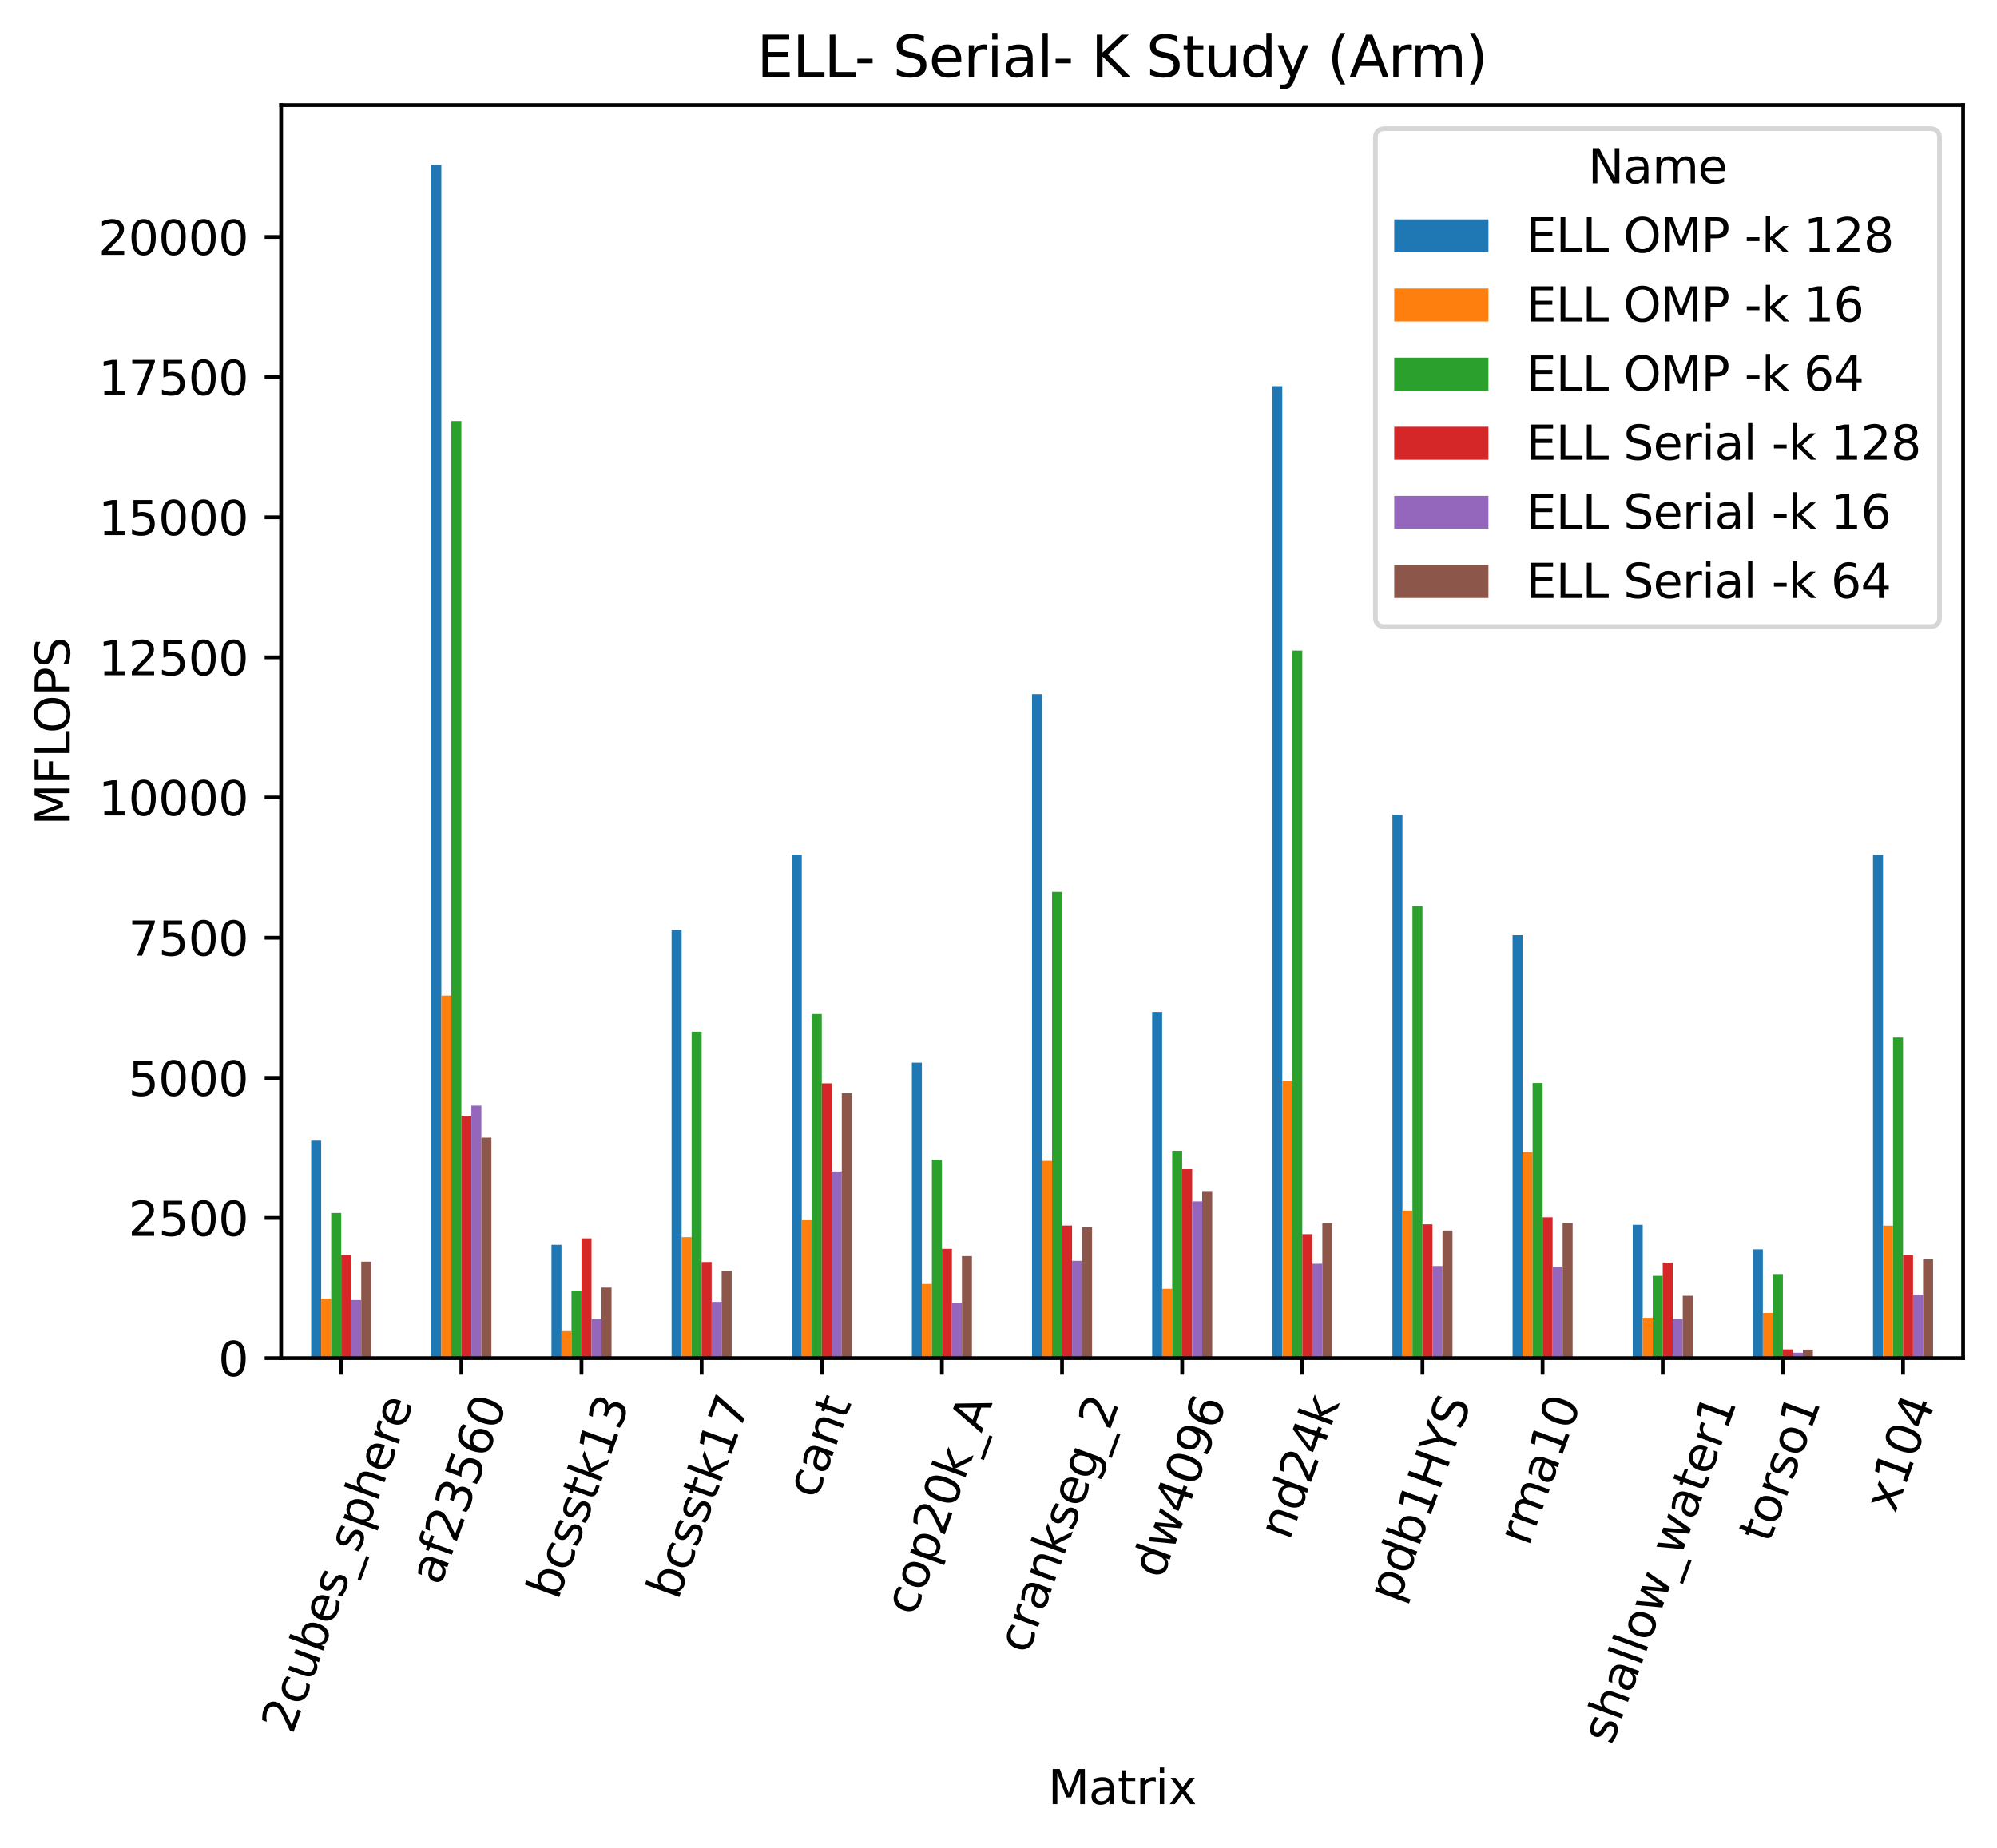 <?xml version="1.0" encoding="utf-8" standalone="no"?>
<!DOCTYPE svg PUBLIC "-//W3C//DTD SVG 1.1//EN"
  "http://www.w3.org/Graphics/SVG/1.1/DTD/svg11.dtd">
<svg xmlns:xlink="http://www.w3.org/1999/xlink" width="424.011pt" height="392.428pt" viewBox="0 0 424.011 392.428" xmlns="http://www.w3.org/2000/svg" version="1.1">
 <defs>
  <style type="text/css">*{stroke-linejoin: round; stroke-linecap: butt}</style>
 </defs>
 <g id="figure_1">
  <g id="patch_1">
   <path d="M 0 392.428 
L 424.011 392.428 
L 424.011 0 
L 0 0 
z
" style="fill: #ffffff"/>
  </g>
  <g id="axes_1">
   <g id="patch_2">
    <path d="M 59.691 288.43 
L 416.811 288.43 
L 416.811 22.318 
L 59.691 22.318 
z
" style="fill: #ffffff"/>
   </g>
   <g id="patch_3">
    <path d="M 66.068 288.43 
L 68.193 288.43 
L 68.193 242.244 
L 66.068 242.244 
z
" clip-path="url(#p703a883281)" style="fill: #1f77b4"/>
   </g>
   <g id="patch_4">
    <path d="M 91.576 288.43 
L 93.702 288.43 
L 93.702 34.99 
L 91.576 34.99 
z
" clip-path="url(#p703a883281)" style="fill: #1f77b4"/>
   </g>
   <g id="patch_5">
    <path d="M 117.085 288.43 
L 119.211 288.43 
L 119.211 264.366 
L 117.085 264.366 
z
" clip-path="url(#p703a883281)" style="fill: #1f77b4"/>
   </g>
   <g id="patch_6">
    <path d="M 142.593 288.43 
L 144.719 288.43 
L 144.719 197.502 
L 142.593 197.502 
z
" clip-path="url(#p703a883281)" style="fill: #1f77b4"/>
   </g>
   <g id="patch_7">
    <path d="M 168.102 288.43 
L 170.228 288.43 
L 170.228 181.502 
L 168.102 181.502 
z
" clip-path="url(#p703a883281)" style="fill: #1f77b4"/>
   </g>
   <g id="patch_8">
    <path d="M 193.611 288.43 
L 195.736 288.43 
L 195.736 225.673 
L 193.611 225.673 
z
" clip-path="url(#p703a883281)" style="fill: #1f77b4"/>
   </g>
   <g id="patch_9">
    <path d="M 219.119 288.43 
L 221.245 288.43 
L 221.245 147.418 
L 219.119 147.418 
z
" clip-path="url(#p703a883281)" style="fill: #1f77b4"/>
   </g>
   <g id="patch_10">
    <path d="M 244.628 288.43 
L 246.753 288.43 
L 246.753 214.915 
L 244.628 214.915 
z
" clip-path="url(#p703a883281)" style="fill: #1f77b4"/>
   </g>
   <g id="patch_11">
    <path d="M 270.136 288.43 
L 272.262 288.43 
L 272.262 82.008 
L 270.136 82.008 
z
" clip-path="url(#p703a883281)" style="fill: #1f77b4"/>
   </g>
   <g id="patch_12">
    <path d="M 295.645 288.43 
L 297.771 288.43 
L 297.771 173.027 
L 295.645 173.027 
z
" clip-path="url(#p703a883281)" style="fill: #1f77b4"/>
   </g>
   <g id="patch_13">
    <path d="M 321.153 288.43 
L 323.279 288.43 
L 323.279 198.612 
L 321.153 198.612 
z
" clip-path="url(#p703a883281)" style="fill: #1f77b4"/>
   </g>
   <g id="patch_14">
    <path d="M 346.662 288.43 
L 348.788 288.43 
L 348.788 260.126 
L 346.662 260.126 
z
" clip-path="url(#p703a883281)" style="fill: #1f77b4"/>
   </g>
   <g id="patch_15">
    <path d="M 372.171 288.43 
L 374.296 288.43 
L 374.296 265.328 
L 372.171 265.328 
z
" clip-path="url(#p703a883281)" style="fill: #1f77b4"/>
   </g>
   <g id="patch_16">
    <path d="M 397.679 288.43 
L 399.805 288.43 
L 399.805 181.54 
L 397.679 181.54 
z
" clip-path="url(#p703a883281)" style="fill: #1f77b4"/>
   </g>
   <g id="patch_17">
    <path d="M 68.193 288.43 
L 70.319 288.43 
L 70.319 275.792 
L 68.193 275.792 
z
" clip-path="url(#p703a883281)" style="fill: #ff7f0e"/>
   </g>
   <g id="patch_18">
    <path d="M 93.702 288.43 
L 95.828 288.43 
L 95.828 211.44 
L 93.702 211.44 
z
" clip-path="url(#p703a883281)" style="fill: #ff7f0e"/>
   </g>
   <g id="patch_19">
    <path d="M 119.211 288.43 
L 121.336 288.43 
L 121.336 282.699 
L 119.211 282.699 
z
" clip-path="url(#p703a883281)" style="fill: #ff7f0e"/>
   </g>
   <g id="patch_20">
    <path d="M 144.719 288.43 
L 146.845 288.43 
L 146.845 262.743 
L 144.719 262.743 
z
" clip-path="url(#p703a883281)" style="fill: #ff7f0e"/>
   </g>
   <g id="patch_21">
    <path d="M 170.228 288.43 
L 172.353 288.43 
L 172.353 259.139 
L 170.228 259.139 
z
" clip-path="url(#p703a883281)" style="fill: #ff7f0e"/>
   </g>
   <g id="patch_22">
    <path d="M 195.736 288.43 
L 197.862 288.43 
L 197.862 272.68 
L 195.736 272.68 
z
" clip-path="url(#p703a883281)" style="fill: #ff7f0e"/>
   </g>
   <g id="patch_23">
    <path d="M 221.245 288.43 
L 223.371 288.43 
L 223.371 246.542 
L 221.245 246.542 
z
" clip-path="url(#p703a883281)" style="fill: #ff7f0e"/>
   </g>
   <g id="patch_24">
    <path d="M 246.753 288.43 
L 248.879 288.43 
L 248.879 273.702 
L 246.753 273.702 
z
" clip-path="url(#p703a883281)" style="fill: #ff7f0e"/>
   </g>
   <g id="patch_25">
    <path d="M 272.262 288.43 
L 274.388 288.43 
L 274.388 229.478 
L 272.262 229.478 
z
" clip-path="url(#p703a883281)" style="fill: #ff7f0e"/>
   </g>
   <g id="patch_26">
    <path d="M 297.771 288.43 
L 299.896 288.43 
L 299.896 257.099 
L 297.771 257.099 
z
" clip-path="url(#p703a883281)" style="fill: #ff7f0e"/>
   </g>
   <g id="patch_27">
    <path d="M 323.279 288.43 
L 325.405 288.43 
L 325.405 244.676 
L 323.279 244.676 
z
" clip-path="url(#p703a883281)" style="fill: #ff7f0e"/>
   </g>
   <g id="patch_28">
    <path d="M 348.788 288.43 
L 350.913 288.43 
L 350.913 279.858 
L 348.788 279.858 
z
" clip-path="url(#p703a883281)" style="fill: #ff7f0e"/>
   </g>
   <g id="patch_29">
    <path d="M 374.296 288.43 
L 376.422 288.43 
L 376.422 278.832 
L 374.296 278.832 
z
" clip-path="url(#p703a883281)" style="fill: #ff7f0e"/>
   </g>
   <g id="patch_30">
    <path d="M 399.805 288.43 
L 401.931 288.43 
L 401.931 260.307 
L 399.805 260.307 
z
" clip-path="url(#p703a883281)" style="fill: #ff7f0e"/>
   </g>
   <g id="patch_31">
    <path d="M 70.319 288.43 
L 72.445 288.43 
L 72.445 257.608 
L 70.319 257.608 
z
" clip-path="url(#p703a883281)" style="fill: #2ca02c"/>
   </g>
   <g id="patch_32">
    <path d="M 95.828 288.43 
L 97.953 288.43 
L 97.953 89.412 
L 95.828 89.412 
z
" clip-path="url(#p703a883281)" style="fill: #2ca02c"/>
   </g>
   <g id="patch_33">
    <path d="M 121.336 288.43 
L 123.462 288.43 
L 123.462 274.091 
L 121.336 274.091 
z
" clip-path="url(#p703a883281)" style="fill: #2ca02c"/>
   </g>
   <g id="patch_34">
    <path d="M 146.845 288.43 
L 148.971 288.43 
L 148.971 219.105 
L 146.845 219.105 
z
" clip-path="url(#p703a883281)" style="fill: #2ca02c"/>
   </g>
   <g id="patch_35">
    <path d="M 172.353 288.43 
L 174.479 288.43 
L 174.479 215.362 
L 172.353 215.362 
z
" clip-path="url(#p703a883281)" style="fill: #2ca02c"/>
   </g>
   <g id="patch_36">
    <path d="M 197.862 288.43 
L 199.988 288.43 
L 199.988 246.295 
L 197.862 246.295 
z
" clip-path="url(#p703a883281)" style="fill: #2ca02c"/>
   </g>
   <g id="patch_37">
    <path d="M 223.371 288.43 
L 225.496 288.43 
L 225.496 189.401 
L 223.371 189.401 
z
" clip-path="url(#p703a883281)" style="fill: #2ca02c"/>
   </g>
   <g id="patch_38">
    <path d="M 248.879 288.43 
L 251.005 288.43 
L 251.005 244.405 
L 248.879 244.405 
z
" clip-path="url(#p703a883281)" style="fill: #2ca02c"/>
   </g>
   <g id="patch_39">
    <path d="M 274.388 288.43 
L 276.513 288.43 
L 276.513 138.171 
L 274.388 138.171 
z
" clip-path="url(#p703a883281)" style="fill: #2ca02c"/>
   </g>
   <g id="patch_40">
    <path d="M 299.896 288.43 
L 302.022 288.43 
L 302.022 192.457 
L 299.896 192.457 
z
" clip-path="url(#p703a883281)" style="fill: #2ca02c"/>
   </g>
   <g id="patch_41">
    <path d="M 325.405 288.43 
L 327.531 288.43 
L 327.531 229.998 
L 325.405 229.998 
z
" clip-path="url(#p703a883281)" style="fill: #2ca02c"/>
   </g>
   <g id="patch_42">
    <path d="M 350.913 288.43 
L 353.039 288.43 
L 353.039 270.957 
L 350.913 270.957 
z
" clip-path="url(#p703a883281)" style="fill: #2ca02c"/>
   </g>
   <g id="patch_43">
    <path d="M 376.422 288.43 
L 378.548 288.43 
L 378.548 270.58 
L 376.422 270.58 
z
" clip-path="url(#p703a883281)" style="fill: #2ca02c"/>
   </g>
   <g id="patch_44">
    <path d="M 401.931 288.43 
L 404.056 288.43 
L 404.056 220.347 
L 401.931 220.347 
z
" clip-path="url(#p703a883281)" style="fill: #2ca02c"/>
   </g>
   <g id="patch_45">
    <path d="M 72.445 288.43 
L 74.571 288.43 
L 74.571 266.524 
L 72.445 266.524 
z
" clip-path="url(#p703a883281)" style="fill: #d62728"/>
   </g>
   <g id="patch_46">
    <path d="M 97.953 288.43 
L 100.079 288.43 
L 100.079 236.958 
L 97.953 236.958 
z
" clip-path="url(#p703a883281)" style="fill: #d62728"/>
   </g>
   <g id="patch_47">
    <path d="M 123.462 288.43 
L 125.588 288.43 
L 125.588 263.002 
L 123.462 263.002 
z
" clip-path="url(#p703a883281)" style="fill: #d62728"/>
   </g>
   <g id="patch_48">
    <path d="M 148.971 288.43 
L 151.096 288.43 
L 151.096 268.019 
L 148.971 268.019 
z
" clip-path="url(#p703a883281)" style="fill: #d62728"/>
   </g>
   <g id="patch_49">
    <path d="M 174.479 288.43 
L 176.605 288.43 
L 176.605 230.058 
L 174.479 230.058 
z
" clip-path="url(#p703a883281)" style="fill: #d62728"/>
   </g>
   <g id="patch_50">
    <path d="M 199.988 288.43 
L 202.113 288.43 
L 202.113 265.232 
L 199.988 265.232 
z
" clip-path="url(#p703a883281)" style="fill: #d62728"/>
   </g>
   <g id="patch_51">
    <path d="M 225.496 288.43 
L 227.622 288.43 
L 227.622 260.286 
L 225.496 260.286 
z
" clip-path="url(#p703a883281)" style="fill: #d62728"/>
   </g>
   <g id="patch_52">
    <path d="M 251.005 288.43 
L 253.131 288.43 
L 253.131 248.306 
L 251.005 248.306 
z
" clip-path="url(#p703a883281)" style="fill: #d62728"/>
   </g>
   <g id="patch_53">
    <path d="M 276.513 288.43 
L 278.639 288.43 
L 278.639 262.109 
L 276.513 262.109 
z
" clip-path="url(#p703a883281)" style="fill: #d62728"/>
   </g>
   <g id="patch_54">
    <path d="M 302.022 288.43 
L 304.148 288.43 
L 304.148 260.027 
L 302.022 260.027 
z
" clip-path="url(#p703a883281)" style="fill: #d62728"/>
   </g>
   <g id="patch_55">
    <path d="M 327.531 288.43 
L 329.656 288.43 
L 329.656 258.531 
L 327.531 258.531 
z
" clip-path="url(#p703a883281)" style="fill: #d62728"/>
   </g>
   <g id="patch_56">
    <path d="M 353.039 288.43 
L 355.165 288.43 
L 355.165 268.136 
L 353.039 268.136 
z
" clip-path="url(#p703a883281)" style="fill: #d62728"/>
   </g>
   <g id="patch_57">
    <path d="M 378.548 288.43 
L 380.673 288.43 
L 380.673 286.57 
L 378.548 286.57 
z
" clip-path="url(#p703a883281)" style="fill: #d62728"/>
   </g>
   <g id="patch_58">
    <path d="M 404.056 288.43 
L 406.182 288.43 
L 406.182 266.552 
L 404.056 266.552 
z
" clip-path="url(#p703a883281)" style="fill: #d62728"/>
   </g>
   <g id="patch_59">
    <path d="M 74.571 288.43 
L 76.696 288.43 
L 76.696 276.099 
L 74.571 276.099 
z
" clip-path="url(#p703a883281)" style="fill: #9467bd"/>
   </g>
   <g id="patch_60">
    <path d="M 100.079 288.43 
L 102.205 288.43 
L 102.205 234.8 
L 100.079 234.8 
z
" clip-path="url(#p703a883281)" style="fill: #9467bd"/>
   </g>
   <g id="patch_61">
    <path d="M 125.588 288.43 
L 127.713 288.43 
L 127.713 280.172 
L 125.588 280.172 
z
" clip-path="url(#p703a883281)" style="fill: #9467bd"/>
   </g>
   <g id="patch_62">
    <path d="M 151.096 288.43 
L 153.222 288.43 
L 153.222 276.482 
L 151.096 276.482 
z
" clip-path="url(#p703a883281)" style="fill: #9467bd"/>
   </g>
   <g id="patch_63">
    <path d="M 176.605 288.43 
L 178.731 288.43 
L 178.731 248.782 
L 176.605 248.782 
z
" clip-path="url(#p703a883281)" style="fill: #9467bd"/>
   </g>
   <g id="patch_64">
    <path d="M 202.113 288.43 
L 204.239 288.43 
L 204.239 276.703 
L 202.113 276.703 
z
" clip-path="url(#p703a883281)" style="fill: #9467bd"/>
   </g>
   <g id="patch_65">
    <path d="M 227.622 288.43 
L 229.748 288.43 
L 229.748 267.768 
L 227.622 267.768 
z
" clip-path="url(#p703a883281)" style="fill: #9467bd"/>
   </g>
   <g id="patch_66">
    <path d="M 253.131 288.43 
L 255.256 288.43 
L 255.256 255.158 
L 253.131 255.158 
z
" clip-path="url(#p703a883281)" style="fill: #9467bd"/>
   </g>
   <g id="patch_67">
    <path d="M 278.639 288.43 
L 280.765 288.43 
L 280.765 268.389 
L 278.639 268.389 
z
" clip-path="url(#p703a883281)" style="fill: #9467bd"/>
   </g>
   <g id="patch_68">
    <path d="M 304.148 288.43 
L 306.273 288.43 
L 306.273 268.863 
L 304.148 268.863 
z
" clip-path="url(#p703a883281)" style="fill: #9467bd"/>
   </g>
   <g id="patch_69">
    <path d="M 329.656 288.43 
L 331.782 288.43 
L 331.782 269.026 
L 329.656 269.026 
z
" clip-path="url(#p703a883281)" style="fill: #9467bd"/>
   </g>
   <g id="patch_70">
    <path d="M 355.165 288.43 
L 357.291 288.43 
L 357.291 280.115 
L 355.165 280.115 
z
" clip-path="url(#p703a883281)" style="fill: #9467bd"/>
   </g>
   <g id="patch_71">
    <path d="M 380.673 288.43 
L 382.799 288.43 
L 382.799 287.277 
L 380.673 287.277 
z
" clip-path="url(#p703a883281)" style="fill: #9467bd"/>
   </g>
   <g id="patch_72">
    <path d="M 406.182 288.43 
L 408.308 288.43 
L 408.308 274.969 
L 406.182 274.969 
z
" clip-path="url(#p703a883281)" style="fill: #9467bd"/>
   </g>
   <g id="patch_73">
    <path d="M 76.696 288.43 
L 78.822 288.43 
L 78.822 267.936 
L 76.696 267.936 
z
" clip-path="url(#p703a883281)" style="fill: #8c564b"/>
   </g>
   <g id="patch_74">
    <path d="M 102.205 288.43 
L 104.331 288.43 
L 104.331 241.591 
L 102.205 241.591 
z
" clip-path="url(#p703a883281)" style="fill: #8c564b"/>
   </g>
   <g id="patch_75">
    <path d="M 127.713 288.43 
L 129.839 288.43 
L 129.839 273.452 
L 127.713 273.452 
z
" clip-path="url(#p703a883281)" style="fill: #8c564b"/>
   </g>
   <g id="patch_76">
    <path d="M 153.222 288.43 
L 155.348 288.43 
L 155.348 269.899 
L 153.222 269.899 
z
" clip-path="url(#p703a883281)" style="fill: #8c564b"/>
   </g>
   <g id="patch_77">
    <path d="M 178.731 288.43 
L 180.856 288.43 
L 180.856 232.176 
L 178.731 232.176 
z
" clip-path="url(#p703a883281)" style="fill: #8c564b"/>
   </g>
   <g id="patch_78">
    <path d="M 204.239 288.43 
L 206.365 288.43 
L 206.365 266.767 
L 204.239 266.767 
z
" clip-path="url(#p703a883281)" style="fill: #8c564b"/>
   </g>
   <g id="patch_79">
    <path d="M 229.748 288.43 
L 231.873 288.43 
L 231.873 260.639 
L 229.748 260.639 
z
" clip-path="url(#p703a883281)" style="fill: #8c564b"/>
   </g>
   <g id="patch_80">
    <path d="M 255.256 288.43 
L 257.382 288.43 
L 257.382 252.95 
L 255.256 252.95 
z
" clip-path="url(#p703a883281)" style="fill: #8c564b"/>
   </g>
   <g id="patch_81">
    <path d="M 280.765 288.43 
L 282.891 288.43 
L 282.891 259.781 
L 280.765 259.781 
z
" clip-path="url(#p703a883281)" style="fill: #8c564b"/>
   </g>
   <g id="patch_82">
    <path d="M 306.273 288.43 
L 308.399 288.43 
L 308.399 261.335 
L 306.273 261.335 
z
" clip-path="url(#p703a883281)" style="fill: #8c564b"/>
   </g>
   <g id="patch_83">
    <path d="M 331.782 288.43 
L 333.908 288.43 
L 333.908 259.737 
L 331.782 259.737 
z
" clip-path="url(#p703a883281)" style="fill: #8c564b"/>
   </g>
   <g id="patch_84">
    <path d="M 357.291 288.43 
L 359.416 288.43 
L 359.416 275.192 
L 357.291 275.192 
z
" clip-path="url(#p703a883281)" style="fill: #8c564b"/>
   </g>
   <g id="patch_85">
    <path d="M 382.799 288.43 
L 384.925 288.43 
L 384.925 286.619 
L 382.799 286.619 
z
" clip-path="url(#p703a883281)" style="fill: #8c564b"/>
   </g>
   <g id="patch_86">
    <path d="M 408.308 288.43 
L 410.433 288.43 
L 410.433 267.436 
L 408.308 267.436 
z
" clip-path="url(#p703a883281)" style="fill: #8c564b"/>
   </g>
   <g id="matplotlib.axis_1">
    <g id="xtick_1">
     <g id="line2d_1">
      <defs>
       <path id="m7450d71484" d="M 0 0 
L 0 3.5 
" style="stroke: #000000; stroke-width: 0.8"/>
      </defs>
      <g>
       <use xlink:href="#m7450d71484" x="72.445" y="288.43" style="stroke: #000000; stroke-width: 0.8"/>
      </g>
     </g>
     <g id="text_1">
      <!-- 2cubes_sphere -->
      <g transform="translate(62.082 368.503) rotate(-70) scale(0.1 -0.1)">
       <defs>
        <path id="DejaVuSans-32" d="M 1228 531 
L 3431 531 
L 3431 0 
L 469 0 
L 469 531 
Q 828 903 1448 1529 
Q 2069 2156 2228 2338 
Q 2531 2678 2651 2914 
Q 2772 3150 2772 3378 
Q 2772 3750 2511 3984 
Q 2250 4219 1831 4219 
Q 1534 4219 1204 4116 
Q 875 4013 500 3803 
L 500 4441 
Q 881 4594 1212 4672 
Q 1544 4750 1819 4750 
Q 2544 4750 2975 4387 
Q 3406 4025 3406 3419 
Q 3406 3131 3298 2873 
Q 3191 2616 2906 2266 
Q 2828 2175 2409 1742 
Q 1991 1309 1228 531 
z
" transform="scale(0.016)"/>
        <path id="DejaVuSans-63" d="M 3122 3366 
L 3122 2828 
Q 2878 2963 2633 3030 
Q 2388 3097 2138 3097 
Q 1578 3097 1268 2742 
Q 959 2388 959 1747 
Q 959 1106 1268 751 
Q 1578 397 2138 397 
Q 2388 397 2633 464 
Q 2878 531 3122 666 
L 3122 134 
Q 2881 22 2623 -34 
Q 2366 -91 2075 -91 
Q 1284 -91 818 406 
Q 353 903 353 1747 
Q 353 2603 823 3093 
Q 1294 3584 2113 3584 
Q 2378 3584 2631 3529 
Q 2884 3475 3122 3366 
z
" transform="scale(0.016)"/>
        <path id="DejaVuSans-75" d="M 544 1381 
L 544 3500 
L 1119 3500 
L 1119 1403 
Q 1119 906 1312 657 
Q 1506 409 1894 409 
Q 2359 409 2629 706 
Q 2900 1003 2900 1516 
L 2900 3500 
L 3475 3500 
L 3475 0 
L 2900 0 
L 2900 538 
Q 2691 219 2414 64 
Q 2138 -91 1772 -91 
Q 1169 -91 856 284 
Q 544 659 544 1381 
z
M 1991 3584 
L 1991 3584 
z
" transform="scale(0.016)"/>
        <path id="DejaVuSans-62" d="M 3116 1747 
Q 3116 2381 2855 2742 
Q 2594 3103 2138 3103 
Q 1681 3103 1420 2742 
Q 1159 2381 1159 1747 
Q 1159 1113 1420 752 
Q 1681 391 2138 391 
Q 2594 391 2855 752 
Q 3116 1113 3116 1747 
z
M 1159 2969 
Q 1341 3281 1617 3432 
Q 1894 3584 2278 3584 
Q 2916 3584 3314 3078 
Q 3713 2572 3713 1747 
Q 3713 922 3314 415 
Q 2916 -91 2278 -91 
Q 1894 -91 1617 61 
Q 1341 213 1159 525 
L 1159 0 
L 581 0 
L 581 4863 
L 1159 4863 
L 1159 2969 
z
" transform="scale(0.016)"/>
        <path id="DejaVuSans-65" d="M 3597 1894 
L 3597 1613 
L 953 1613 
Q 991 1019 1311 708 
Q 1631 397 2203 397 
Q 2534 397 2845 478 
Q 3156 559 3463 722 
L 3463 178 
Q 3153 47 2828 -22 
Q 2503 -91 2169 -91 
Q 1331 -91 842 396 
Q 353 884 353 1716 
Q 353 2575 817 3079 
Q 1281 3584 2069 3584 
Q 2775 3584 3186 3129 
Q 3597 2675 3597 1894 
z
M 3022 2063 
Q 3016 2534 2758 2815 
Q 2500 3097 2075 3097 
Q 1594 3097 1305 2825 
Q 1016 2553 972 2059 
L 3022 2063 
z
" transform="scale(0.016)"/>
        <path id="DejaVuSans-73" d="M 2834 3397 
L 2834 2853 
Q 2591 2978 2328 3040 
Q 2066 3103 1784 3103 
Q 1356 3103 1142 2972 
Q 928 2841 928 2578 
Q 928 2378 1081 2264 
Q 1234 2150 1697 2047 
L 1894 2003 
Q 2506 1872 2764 1633 
Q 3022 1394 3022 966 
Q 3022 478 2636 193 
Q 2250 -91 1575 -91 
Q 1294 -91 989 -36 
Q 684 19 347 128 
L 347 722 
Q 666 556 975 473 
Q 1284 391 1588 391 
Q 1994 391 2212 530 
Q 2431 669 2431 922 
Q 2431 1156 2273 1281 
Q 2116 1406 1581 1522 
L 1381 1569 
Q 847 1681 609 1914 
Q 372 2147 372 2553 
Q 372 3047 722 3315 
Q 1072 3584 1716 3584 
Q 2034 3584 2315 3537 
Q 2597 3491 2834 3397 
z
" transform="scale(0.016)"/>
        <path id="DejaVuSans-5f" d="M 3263 -1063 
L 3263 -1509 
L -63 -1509 
L -63 -1063 
L 3263 -1063 
z
" transform="scale(0.016)"/>
        <path id="DejaVuSans-70" d="M 1159 525 
L 1159 -1331 
L 581 -1331 
L 581 3500 
L 1159 3500 
L 1159 2969 
Q 1341 3281 1617 3432 
Q 1894 3584 2278 3584 
Q 2916 3584 3314 3078 
Q 3713 2572 3713 1747 
Q 3713 922 3314 415 
Q 2916 -91 2278 -91 
Q 1894 -91 1617 61 
Q 1341 213 1159 525 
z
M 3116 1747 
Q 3116 2381 2855 2742 
Q 2594 3103 2138 3103 
Q 1681 3103 1420 2742 
Q 1159 2381 1159 1747 
Q 1159 1113 1420 752 
Q 1681 391 2138 391 
Q 2594 391 2855 752 
Q 3116 1113 3116 1747 
z
" transform="scale(0.016)"/>
        <path id="DejaVuSans-68" d="M 3513 2113 
L 3513 0 
L 2938 0 
L 2938 2094 
Q 2938 2591 2744 2837 
Q 2550 3084 2163 3084 
Q 1697 3084 1428 2787 
Q 1159 2491 1159 1978 
L 1159 0 
L 581 0 
L 581 4863 
L 1159 4863 
L 1159 2956 
Q 1366 3272 1645 3428 
Q 1925 3584 2291 3584 
Q 2894 3584 3203 3211 
Q 3513 2838 3513 2113 
z
" transform="scale(0.016)"/>
        <path id="DejaVuSans-72" d="M 2631 2963 
Q 2534 3019 2420 3045 
Q 2306 3072 2169 3072 
Q 1681 3072 1420 2755 
Q 1159 2438 1159 1844 
L 1159 0 
L 581 0 
L 581 3500 
L 1159 3500 
L 1159 2956 
Q 1341 3275 1631 3429 
Q 1922 3584 2338 3584 
Q 2397 3584 2469 3576 
Q 2541 3569 2628 3553 
L 2631 2963 
z
" transform="scale(0.016)"/>
       </defs>
       <use xlink:href="#DejaVuSans-32"/>
       <use xlink:href="#DejaVuSans-63" x="63.623"/>
       <use xlink:href="#DejaVuSans-75" x="118.604"/>
       <use xlink:href="#DejaVuSans-62" x="181.982"/>
       <use xlink:href="#DejaVuSans-65" x="245.459"/>
       <use xlink:href="#DejaVuSans-73" x="306.982"/>
       <use xlink:href="#DejaVuSans-5f" x="359.082"/>
       <use xlink:href="#DejaVuSans-73" x="409.082"/>
       <use xlink:href="#DejaVuSans-70" x="461.182"/>
       <use xlink:href="#DejaVuSans-68" x="524.658"/>
       <use xlink:href="#DejaVuSans-65" x="588.037"/>
       <use xlink:href="#DejaVuSans-72" x="649.561"/>
       <use xlink:href="#DejaVuSans-65" x="688.424"/>
      </g>
     </g>
    </g>
    <g id="xtick_2">
     <g id="line2d_2">
      <g>
       <use xlink:href="#m7450d71484" x="97.953" y="288.43" style="stroke: #000000; stroke-width: 0.8"/>
      </g>
     </g>
     <g id="text_2">
      <!-- af23560 -->
      <g transform="translate(93.456 336.989) rotate(-70) scale(0.1 -0.1)">
       <defs>
        <path id="DejaVuSans-61" d="M 2194 1759 
Q 1497 1759 1228 1600 
Q 959 1441 959 1056 
Q 959 750 1161 570 
Q 1363 391 1709 391 
Q 2188 391 2477 730 
Q 2766 1069 2766 1631 
L 2766 1759 
L 2194 1759 
z
M 3341 1997 
L 3341 0 
L 2766 0 
L 2766 531 
Q 2569 213 2275 61 
Q 1981 -91 1556 -91 
Q 1019 -91 701 211 
Q 384 513 384 1019 
Q 384 1609 779 1909 
Q 1175 2209 1959 2209 
L 2766 2209 
L 2766 2266 
Q 2766 2663 2505 2880 
Q 2244 3097 1772 3097 
Q 1472 3097 1187 3025 
Q 903 2953 641 2809 
L 641 3341 
Q 956 3463 1253 3523 
Q 1550 3584 1831 3584 
Q 2591 3584 2966 3190 
Q 3341 2797 3341 1997 
z
" transform="scale(0.016)"/>
        <path id="DejaVuSans-66" d="M 2375 4863 
L 2375 4384 
L 1825 4384 
Q 1516 4384 1395 4259 
Q 1275 4134 1275 3809 
L 1275 3500 
L 2222 3500 
L 2222 3053 
L 1275 3053 
L 1275 0 
L 697 0 
L 697 3053 
L 147 3053 
L 147 3500 
L 697 3500 
L 697 3744 
Q 697 4328 969 4595 
Q 1241 4863 1831 4863 
L 2375 4863 
z
" transform="scale(0.016)"/>
        <path id="DejaVuSans-33" d="M 2597 2516 
Q 3050 2419 3304 2112 
Q 3559 1806 3559 1356 
Q 3559 666 3084 287 
Q 2609 -91 1734 -91 
Q 1441 -91 1130 -33 
Q 819 25 488 141 
L 488 750 
Q 750 597 1062 519 
Q 1375 441 1716 441 
Q 2309 441 2620 675 
Q 2931 909 2931 1356 
Q 2931 1769 2642 2001 
Q 2353 2234 1838 2234 
L 1294 2234 
L 1294 2753 
L 1863 2753 
Q 2328 2753 2575 2939 
Q 2822 3125 2822 3475 
Q 2822 3834 2567 4026 
Q 2313 4219 1838 4219 
Q 1578 4219 1281 4162 
Q 984 4106 628 3988 
L 628 4550 
Q 988 4650 1302 4700 
Q 1616 4750 1894 4750 
Q 2613 4750 3031 4423 
Q 3450 4097 3450 3541 
Q 3450 3153 3228 2886 
Q 3006 2619 2597 2516 
z
" transform="scale(0.016)"/>
        <path id="DejaVuSans-35" d="M 691 4666 
L 3169 4666 
L 3169 4134 
L 1269 4134 
L 1269 2991 
Q 1406 3038 1543 3061 
Q 1681 3084 1819 3084 
Q 2600 3084 3056 2656 
Q 3513 2228 3513 1497 
Q 3513 744 3044 326 
Q 2575 -91 1722 -91 
Q 1428 -91 1123 -41 
Q 819 9 494 109 
L 494 744 
Q 775 591 1075 516 
Q 1375 441 1709 441 
Q 2250 441 2565 725 
Q 2881 1009 2881 1497 
Q 2881 1984 2565 2268 
Q 2250 2553 1709 2553 
Q 1456 2553 1204 2497 
Q 953 2441 691 2322 
L 691 4666 
z
" transform="scale(0.016)"/>
        <path id="DejaVuSans-36" d="M 2113 2584 
Q 1688 2584 1439 2293 
Q 1191 2003 1191 1497 
Q 1191 994 1439 701 
Q 1688 409 2113 409 
Q 2538 409 2786 701 
Q 3034 994 3034 1497 
Q 3034 2003 2786 2293 
Q 2538 2584 2113 2584 
z
M 3366 4563 
L 3366 3988 
Q 3128 4100 2886 4159 
Q 2644 4219 2406 4219 
Q 1781 4219 1451 3797 
Q 1122 3375 1075 2522 
Q 1259 2794 1537 2939 
Q 1816 3084 2150 3084 
Q 2853 3084 3261 2657 
Q 3669 2231 3669 1497 
Q 3669 778 3244 343 
Q 2819 -91 2113 -91 
Q 1303 -91 875 529 
Q 447 1150 447 2328 
Q 447 3434 972 4092 
Q 1497 4750 2381 4750 
Q 2619 4750 2861 4703 
Q 3103 4656 3366 4563 
z
" transform="scale(0.016)"/>
        <path id="DejaVuSans-30" d="M 2034 4250 
Q 1547 4250 1301 3770 
Q 1056 3291 1056 2328 
Q 1056 1369 1301 889 
Q 1547 409 2034 409 
Q 2525 409 2770 889 
Q 3016 1369 3016 2328 
Q 3016 3291 2770 3770 
Q 2525 4250 2034 4250 
z
M 2034 4750 
Q 2819 4750 3233 4129 
Q 3647 3509 3647 2328 
Q 3647 1150 3233 529 
Q 2819 -91 2034 -91 
Q 1250 -91 836 529 
Q 422 1150 422 2328 
Q 422 3509 836 4129 
Q 1250 4750 2034 4750 
z
" transform="scale(0.016)"/>
       </defs>
       <use xlink:href="#DejaVuSans-61"/>
       <use xlink:href="#DejaVuSans-66" x="61.279"/>
       <use xlink:href="#DejaVuSans-32" x="96.484"/>
       <use xlink:href="#DejaVuSans-33" x="160.107"/>
       <use xlink:href="#DejaVuSans-35" x="223.73"/>
       <use xlink:href="#DejaVuSans-36" x="287.354"/>
       <use xlink:href="#DejaVuSans-30" x="350.977"/>
      </g>
     </g>
    </g>
    <g id="xtick_3">
     <g id="line2d_3">
      <g>
       <use xlink:href="#m7450d71484" x="123.462" y="288.43" style="stroke: #000000; stroke-width: 0.8"/>
      </g>
     </g>
     <g id="text_3">
      <!-- bcsstk13 -->
      <g transform="translate(118.411 340.035) rotate(-70) scale(0.1 -0.1)">
       <defs>
        <path id="DejaVuSans-74" d="M 1172 4494 
L 1172 3500 
L 2356 3500 
L 2356 3053 
L 1172 3053 
L 1172 1153 
Q 1172 725 1289 603 
Q 1406 481 1766 481 
L 2356 481 
L 2356 0 
L 1766 0 
Q 1100 0 847 248 
Q 594 497 594 1153 
L 594 3053 
L 172 3053 
L 172 3500 
L 594 3500 
L 594 4494 
L 1172 4494 
z
" transform="scale(0.016)"/>
        <path id="DejaVuSans-6b" d="M 581 4863 
L 1159 4863 
L 1159 1991 
L 2875 3500 
L 3609 3500 
L 1753 1863 
L 3688 0 
L 2938 0 
L 1159 1709 
L 1159 0 
L 581 0 
L 581 4863 
z
" transform="scale(0.016)"/>
        <path id="DejaVuSans-31" d="M 794 531 
L 1825 531 
L 1825 4091 
L 703 3866 
L 703 4441 
L 1819 4666 
L 2450 4666 
L 2450 531 
L 3481 531 
L 3481 0 
L 794 0 
L 794 531 
z
" transform="scale(0.016)"/>
       </defs>
       <use xlink:href="#DejaVuSans-62"/>
       <use xlink:href="#DejaVuSans-63" x="63.477"/>
       <use xlink:href="#DejaVuSans-73" x="118.457"/>
       <use xlink:href="#DejaVuSans-73" x="170.557"/>
       <use xlink:href="#DejaVuSans-74" x="222.656"/>
       <use xlink:href="#DejaVuSans-6b" x="261.865"/>
       <use xlink:href="#DejaVuSans-31" x="319.775"/>
       <use xlink:href="#DejaVuSans-33" x="383.398"/>
      </g>
     </g>
    </g>
    <g id="xtick_4">
     <g id="line2d_4">
      <g>
       <use xlink:href="#m7450d71484" x="148.971" y="288.43" style="stroke: #000000; stroke-width: 0.8"/>
      </g>
     </g>
     <g id="text_4">
      <!-- bcsstk17 -->
      <g transform="translate(143.919 340.035) rotate(-70) scale(0.1 -0.1)">
       <defs>
        <path id="DejaVuSans-37" d="M 525 4666 
L 3525 4666 
L 3525 4397 
L 1831 0 
L 1172 0 
L 2766 4134 
L 525 4134 
L 525 4666 
z
" transform="scale(0.016)"/>
       </defs>
       <use xlink:href="#DejaVuSans-62"/>
       <use xlink:href="#DejaVuSans-63" x="63.477"/>
       <use xlink:href="#DejaVuSans-73" x="118.457"/>
       <use xlink:href="#DejaVuSans-73" x="170.557"/>
       <use xlink:href="#DejaVuSans-74" x="222.656"/>
       <use xlink:href="#DejaVuSans-6b" x="261.865"/>
       <use xlink:href="#DejaVuSans-31" x="319.775"/>
       <use xlink:href="#DejaVuSans-37" x="383.398"/>
      </g>
     </g>
    </g>
    <g id="xtick_5">
     <g id="line2d_5">
      <g>
       <use xlink:href="#m7450d71484" x="174.479" y="288.43" style="stroke: #000000; stroke-width: 0.8"/>
      </g>
     </g>
     <g id="text_5">
      <!-- cant -->
      <g transform="translate(173.33 318.594) rotate(-70) scale(0.1 -0.1)">
       <defs>
        <path id="DejaVuSans-6e" d="M 3513 2113 
L 3513 0 
L 2938 0 
L 2938 2094 
Q 2938 2591 2744 2837 
Q 2550 3084 2163 3084 
Q 1697 3084 1428 2787 
Q 1159 2491 1159 1978 
L 1159 0 
L 581 0 
L 581 3500 
L 1159 3500 
L 1159 2956 
Q 1366 3272 1645 3428 
Q 1925 3584 2291 3584 
Q 2894 3584 3203 3211 
Q 3513 2838 3513 2113 
z
" transform="scale(0.016)"/>
       </defs>
       <use xlink:href="#DejaVuSans-63"/>
       <use xlink:href="#DejaVuSans-61" x="54.98"/>
       <use xlink:href="#DejaVuSans-6e" x="116.26"/>
       <use xlink:href="#DejaVuSans-74" x="179.639"/>
      </g>
     </g>
    </g>
    <g id="xtick_6">
     <g id="line2d_6">
      <g>
       <use xlink:href="#m7450d71484" x="199.988" y="288.43" style="stroke: #000000; stroke-width: 0.8"/>
      </g>
     </g>
     <g id="text_6">
      <!-- cop20k_A -->
      <g transform="translate(194.187 343.437) rotate(-70) scale(0.1 -0.1)">
       <defs>
        <path id="DejaVuSans-6f" d="M 1959 3097 
Q 1497 3097 1228 2736 
Q 959 2375 959 1747 
Q 959 1119 1226 758 
Q 1494 397 1959 397 
Q 2419 397 2687 759 
Q 2956 1122 2956 1747 
Q 2956 2369 2687 2733 
Q 2419 3097 1959 3097 
z
M 1959 3584 
Q 2709 3584 3137 3096 
Q 3566 2609 3566 1747 
Q 3566 888 3137 398 
Q 2709 -91 1959 -91 
Q 1206 -91 779 398 
Q 353 888 353 1747 
Q 353 2609 779 3096 
Q 1206 3584 1959 3584 
z
" transform="scale(0.016)"/>
        <path id="DejaVuSans-41" d="M 2188 4044 
L 1331 1722 
L 3047 1722 
L 2188 4044 
z
M 1831 4666 
L 2547 4666 
L 4325 0 
L 3669 0 
L 3244 1197 
L 1141 1197 
L 716 0 
L 50 0 
L 1831 4666 
z
" transform="scale(0.016)"/>
       </defs>
       <use xlink:href="#DejaVuSans-63"/>
       <use xlink:href="#DejaVuSans-6f" x="54.98"/>
       <use xlink:href="#DejaVuSans-70" x="116.162"/>
       <use xlink:href="#DejaVuSans-32" x="179.639"/>
       <use xlink:href="#DejaVuSans-30" x="243.262"/>
       <use xlink:href="#DejaVuSans-6b" x="306.885"/>
       <use xlink:href="#DejaVuSans-5f" x="364.795"/>
       <use xlink:href="#DejaVuSans-41" x="414.795"/>
      </g>
     </g>
    </g>
    <g id="xtick_7">
     <g id="line2d_7">
      <g>
       <use xlink:href="#m7450d71484" x="225.496" y="288.43" style="stroke: #000000; stroke-width: 0.8"/>
      </g>
     </g>
     <g id="text_7">
      <!-- crankseg_2 -->
      <g transform="translate(218.221 351.534) rotate(-70) scale(0.1 -0.1)">
       <defs>
        <path id="DejaVuSans-67" d="M 2906 1791 
Q 2906 2416 2648 2759 
Q 2391 3103 1925 3103 
Q 1463 3103 1205 2759 
Q 947 2416 947 1791 
Q 947 1169 1205 825 
Q 1463 481 1925 481 
Q 2391 481 2648 825 
Q 2906 1169 2906 1791 
z
M 3481 434 
Q 3481 -459 3084 -895 
Q 2688 -1331 1869 -1331 
Q 1566 -1331 1297 -1286 
Q 1028 -1241 775 -1147 
L 775 -588 
Q 1028 -725 1275 -790 
Q 1522 -856 1778 -856 
Q 2344 -856 2625 -561 
Q 2906 -266 2906 331 
L 2906 616 
Q 2728 306 2450 153 
Q 2172 0 1784 0 
Q 1141 0 747 490 
Q 353 981 353 1791 
Q 353 2603 747 3093 
Q 1141 3584 1784 3584 
Q 2172 3584 2450 3431 
Q 2728 3278 2906 2969 
L 2906 3500 
L 3481 3500 
L 3481 434 
z
" transform="scale(0.016)"/>
       </defs>
       <use xlink:href="#DejaVuSans-63"/>
       <use xlink:href="#DejaVuSans-72" x="54.98"/>
       <use xlink:href="#DejaVuSans-61" x="96.094"/>
       <use xlink:href="#DejaVuSans-6e" x="157.373"/>
       <use xlink:href="#DejaVuSans-6b" x="220.752"/>
       <use xlink:href="#DejaVuSans-73" x="278.662"/>
       <use xlink:href="#DejaVuSans-65" x="330.762"/>
       <use xlink:href="#DejaVuSans-67" x="392.285"/>
       <use xlink:href="#DejaVuSans-5f" x="455.762"/>
       <use xlink:href="#DejaVuSans-32" x="505.762"/>
      </g>
     </g>
    </g>
    <g id="xtick_8">
     <g id="line2d_8">
      <g>
       <use xlink:href="#m7450d71484" x="251.005" y="288.43" style="stroke: #000000; stroke-width: 0.8"/>
      </g>
     </g>
     <g id="text_8">
      <!-- dw4096 -->
      <g transform="translate(246.761 335.595) rotate(-70) scale(0.1 -0.1)">
       <defs>
        <path id="DejaVuSans-64" d="M 2906 2969 
L 2906 4863 
L 3481 4863 
L 3481 0 
L 2906 0 
L 2906 525 
Q 2725 213 2448 61 
Q 2172 -91 1784 -91 
Q 1150 -91 751 415 
Q 353 922 353 1747 
Q 353 2572 751 3078 
Q 1150 3584 1784 3584 
Q 2172 3584 2448 3432 
Q 2725 3281 2906 2969 
z
M 947 1747 
Q 947 1113 1208 752 
Q 1469 391 1925 391 
Q 2381 391 2643 752 
Q 2906 1113 2906 1747 
Q 2906 2381 2643 2742 
Q 2381 3103 1925 3103 
Q 1469 3103 1208 2742 
Q 947 2381 947 1747 
z
" transform="scale(0.016)"/>
        <path id="DejaVuSans-77" d="M 269 3500 
L 844 3500 
L 1563 769 
L 2278 3500 
L 2956 3500 
L 3675 769 
L 4391 3500 
L 4966 3500 
L 4050 0 
L 3372 0 
L 2619 2869 
L 1863 0 
L 1184 0 
L 269 3500 
z
" transform="scale(0.016)"/>
        <path id="DejaVuSans-34" d="M 2419 4116 
L 825 1625 
L 2419 1625 
L 2419 4116 
z
M 2253 4666 
L 3047 4666 
L 3047 1625 
L 3713 1625 
L 3713 1100 
L 3047 1100 
L 3047 0 
L 2419 0 
L 2419 1100 
L 313 1100 
L 313 1709 
L 2253 4666 
z
" transform="scale(0.016)"/>
        <path id="DejaVuSans-39" d="M 703 97 
L 703 672 
Q 941 559 1184 500 
Q 1428 441 1663 441 
Q 2288 441 2617 861 
Q 2947 1281 2994 2138 
Q 2813 1869 2534 1725 
Q 2256 1581 1919 1581 
Q 1219 1581 811 2004 
Q 403 2428 403 3163 
Q 403 3881 828 4315 
Q 1253 4750 1959 4750 
Q 2769 4750 3195 4129 
Q 3622 3509 3622 2328 
Q 3622 1225 3098 567 
Q 2575 -91 1691 -91 
Q 1453 -91 1209 -44 
Q 966 3 703 97 
z
M 1959 2075 
Q 2384 2075 2632 2365 
Q 2881 2656 2881 3163 
Q 2881 3666 2632 3958 
Q 2384 4250 1959 4250 
Q 1534 4250 1286 3958 
Q 1038 3666 1038 3163 
Q 1038 2656 1286 2365 
Q 1534 2075 1959 2075 
z
" transform="scale(0.016)"/>
       </defs>
       <use xlink:href="#DejaVuSans-64"/>
       <use xlink:href="#DejaVuSans-77" x="63.477"/>
       <use xlink:href="#DejaVuSans-34" x="145.264"/>
       <use xlink:href="#DejaVuSans-30" x="208.887"/>
       <use xlink:href="#DejaVuSans-39" x="272.51"/>
       <use xlink:href="#DejaVuSans-36" x="336.133"/>
      </g>
     </g>
    </g>
    <g id="xtick_9">
     <g id="line2d_9">
      <g>
       <use xlink:href="#m7450d71484" x="276.513" y="288.43" style="stroke: #000000; stroke-width: 0.8"/>
      </g>
     </g>
     <g id="text_9">
      <!-- nd24k -->
      <g transform="translate(273.771 327.349) rotate(-70) scale(0.1 -0.1)">
       <use xlink:href="#DejaVuSans-6e"/>
       <use xlink:href="#DejaVuSans-64" x="63.379"/>
       <use xlink:href="#DejaVuSans-32" x="126.855"/>
       <use xlink:href="#DejaVuSans-34" x="190.479"/>
       <use xlink:href="#DejaVuSans-6b" x="254.102"/>
      </g>
     </g>
    </g>
    <g id="xtick_10">
     <g id="line2d_10">
      <g>
       <use xlink:href="#m7450d71484" x="302.022" y="288.43" style="stroke: #000000; stroke-width: 0.8"/>
      </g>
     </g>
     <g id="text_10">
      <!-- pdb1HYS -->
      <g transform="translate(296.854 340.676) rotate(-70) scale(0.1 -0.1)">
       <defs>
        <path id="DejaVuSans-48" d="M 628 4666 
L 1259 4666 
L 1259 2753 
L 3553 2753 
L 3553 4666 
L 4184 4666 
L 4184 0 
L 3553 0 
L 3553 2222 
L 1259 2222 
L 1259 0 
L 628 0 
L 628 4666 
z
" transform="scale(0.016)"/>
        <path id="DejaVuSans-59" d="M -13 4666 
L 666 4666 
L 1959 2747 
L 3244 4666 
L 3922 4666 
L 2272 2222 
L 2272 0 
L 1638 0 
L 1638 2222 
L -13 4666 
z
" transform="scale(0.016)"/>
        <path id="DejaVuSans-53" d="M 3425 4513 
L 3425 3897 
Q 3066 4069 2747 4153 
Q 2428 4238 2131 4238 
Q 1616 4238 1336 4038 
Q 1056 3838 1056 3469 
Q 1056 3159 1242 3001 
Q 1428 2844 1947 2747 
L 2328 2669 
Q 3034 2534 3370 2195 
Q 3706 1856 3706 1288 
Q 3706 609 3251 259 
Q 2797 -91 1919 -91 
Q 1588 -91 1214 -16 
Q 841 59 441 206 
L 441 856 
Q 825 641 1194 531 
Q 1563 422 1919 422 
Q 2459 422 2753 634 
Q 3047 847 3047 1241 
Q 3047 1584 2836 1778 
Q 2625 1972 2144 2069 
L 1759 2144 
Q 1053 2284 737 2584 
Q 422 2884 422 3419 
Q 422 4038 858 4394 
Q 1294 4750 2059 4750 
Q 2388 4750 2728 4690 
Q 3069 4631 3425 4513 
z
" transform="scale(0.016)"/>
       </defs>
       <use xlink:href="#DejaVuSans-70"/>
       <use xlink:href="#DejaVuSans-64" x="63.477"/>
       <use xlink:href="#DejaVuSans-62" x="126.953"/>
       <use xlink:href="#DejaVuSans-31" x="190.43"/>
       <use xlink:href="#DejaVuSans-48" x="254.053"/>
       <use xlink:href="#DejaVuSans-59" x="329.248"/>
       <use xlink:href="#DejaVuSans-53" x="390.332"/>
      </g>
     </g>
    </g>
    <g id="xtick_11">
     <g id="line2d_11">
      <g>
       <use xlink:href="#m7450d71484" x="327.531" y="288.43" style="stroke: #000000; stroke-width: 0.8"/>
      </g>
     </g>
     <g id="text_11">
      <!-- rma10 -->
      <g transform="translate(324.561 328.597) rotate(-70) scale(0.1 -0.1)">
       <defs>
        <path id="DejaVuSans-6d" d="M 3328 2828 
Q 3544 3216 3844 3400 
Q 4144 3584 4550 3584 
Q 5097 3584 5394 3201 
Q 5691 2819 5691 2113 
L 5691 0 
L 5113 0 
L 5113 2094 
Q 5113 2597 4934 2840 
Q 4756 3084 4391 3084 
Q 3944 3084 3684 2787 
Q 3425 2491 3425 1978 
L 3425 0 
L 2847 0 
L 2847 2094 
Q 2847 2600 2669 2842 
Q 2491 3084 2119 3084 
Q 1678 3084 1418 2786 
Q 1159 2488 1159 1978 
L 1159 0 
L 581 0 
L 581 3500 
L 1159 3500 
L 1159 2956 
Q 1356 3278 1631 3431 
Q 1906 3584 2284 3584 
Q 2666 3584 2933 3390 
Q 3200 3197 3328 2828 
z
" transform="scale(0.016)"/>
       </defs>
       <use xlink:href="#DejaVuSans-72"/>
       <use xlink:href="#DejaVuSans-6d" x="39.363"/>
       <use xlink:href="#DejaVuSans-61" x="136.775"/>
       <use xlink:href="#DejaVuSans-31" x="198.055"/>
       <use xlink:href="#DejaVuSans-30" x="261.678"/>
      </g>
     </g>
    </g>
    <g id="xtick_12">
     <g id="line2d_12">
      <g>
       <use xlink:href="#m7450d71484" x="353.039" y="288.43" style="stroke: #000000; stroke-width: 0.8"/>
      </g>
     </g>
     <g id="text_12">
      <!-- shallow_water1 -->
      <g transform="translate(342.269 370.744) rotate(-70) scale(0.1 -0.1)">
       <defs>
        <path id="DejaVuSans-6c" d="M 603 4863 
L 1178 4863 
L 1178 0 
L 603 0 
L 603 4863 
z
" transform="scale(0.016)"/>
       </defs>
       <use xlink:href="#DejaVuSans-73"/>
       <use xlink:href="#DejaVuSans-68" x="52.1"/>
       <use xlink:href="#DejaVuSans-61" x="115.479"/>
       <use xlink:href="#DejaVuSans-6c" x="176.758"/>
       <use xlink:href="#DejaVuSans-6c" x="204.541"/>
       <use xlink:href="#DejaVuSans-6f" x="232.324"/>
       <use xlink:href="#DejaVuSans-77" x="293.506"/>
       <use xlink:href="#DejaVuSans-5f" x="375.293"/>
       <use xlink:href="#DejaVuSans-77" x="425.293"/>
       <use xlink:href="#DejaVuSans-61" x="507.08"/>
       <use xlink:href="#DejaVuSans-74" x="568.359"/>
       <use xlink:href="#DejaVuSans-65" x="607.568"/>
       <use xlink:href="#DejaVuSans-72" x="669.092"/>
       <use xlink:href="#DejaVuSans-31" x="710.205"/>
      </g>
     </g>
    </g>
    <g id="xtick_13">
     <g id="line2d_13">
      <g>
       <use xlink:href="#m7450d71484" x="378.548" y="288.43" style="stroke: #000000; stroke-width: 0.8"/>
      </g>
     </g>
     <g id="text_13">
      <!-- torso1 -->
      <g transform="translate(375.696 327.949) rotate(-70) scale(0.1 -0.1)">
       <use xlink:href="#DejaVuSans-74"/>
       <use xlink:href="#DejaVuSans-6f" x="39.209"/>
       <use xlink:href="#DejaVuSans-72" x="100.391"/>
       <use xlink:href="#DejaVuSans-73" x="141.504"/>
       <use xlink:href="#DejaVuSans-6f" x="193.604"/>
       <use xlink:href="#DejaVuSans-31" x="254.785"/>
      </g>
     </g>
    </g>
    <g id="xtick_14">
     <g id="line2d_14">
      <g>
       <use xlink:href="#m7450d71484" x="404.056" y="288.43" style="stroke: #000000; stroke-width: 0.8"/>
      </g>
     </g>
     <g id="text_14">
      <!-- x104 -->
      <g transform="translate(402.373 321.527) rotate(-70) scale(0.1 -0.1)">
       <defs>
        <path id="DejaVuSans-78" d="M 3513 3500 
L 2247 1797 
L 3578 0 
L 2900 0 
L 1881 1375 
L 863 0 
L 184 0 
L 1544 1831 
L 300 3500 
L 978 3500 
L 1906 2253 
L 2834 3500 
L 3513 3500 
z
" transform="scale(0.016)"/>
       </defs>
       <use xlink:href="#DejaVuSans-78"/>
       <use xlink:href="#DejaVuSans-31" x="59.18"/>
       <use xlink:href="#DejaVuSans-30" x="122.803"/>
       <use xlink:href="#DejaVuSans-34" x="186.426"/>
      </g>
     </g>
    </g>
    <g id="text_15">
     <!-- Matrix -->
     <g transform="translate(222.508 383.148) scale(0.1 -0.1)">
      <defs>
       <path id="DejaVuSans-4d" d="M 628 4666 
L 1569 4666 
L 2759 1491 
L 3956 4666 
L 4897 4666 
L 4897 0 
L 4281 0 
L 4281 4097 
L 3078 897 
L 2444 897 
L 1241 4097 
L 1241 0 
L 628 0 
L 628 4666 
z
" transform="scale(0.016)"/>
       <path id="DejaVuSans-69" d="M 603 3500 
L 1178 3500 
L 1178 0 
L 603 0 
L 603 3500 
z
M 603 4863 
L 1178 4863 
L 1178 4134 
L 603 4134 
L 603 4863 
z
" transform="scale(0.016)"/>
      </defs>
      <use xlink:href="#DejaVuSans-4d"/>
      <use xlink:href="#DejaVuSans-61" x="86.279"/>
      <use xlink:href="#DejaVuSans-74" x="147.559"/>
      <use xlink:href="#DejaVuSans-72" x="186.768"/>
      <use xlink:href="#DejaVuSans-69" x="227.881"/>
      <use xlink:href="#DejaVuSans-78" x="255.664"/>
     </g>
    </g>
   </g>
   <g id="matplotlib.axis_2">
    <g id="ytick_1">
     <g id="line2d_15">
      <defs>
       <path id="m9c1bbb6a20" d="M 0 0 
L -3.5 0 
" style="stroke: #000000; stroke-width: 0.8"/>
      </defs>
      <g>
       <use xlink:href="#m9c1bbb6a20" x="59.691" y="288.43" style="stroke: #000000; stroke-width: 0.8"/>
      </g>
     </g>
     <g id="text_16">
      <!-- 0 -->
      <g transform="translate(46.328 292.229) scale(0.1 -0.1)">
       <use xlink:href="#DejaVuSans-30"/>
      </g>
     </g>
    </g>
    <g id="ytick_2">
     <g id="line2d_16">
      <g>
       <use xlink:href="#m9c1bbb6a20" x="59.691" y="258.667" style="stroke: #000000; stroke-width: 0.8"/>
      </g>
     </g>
     <g id="text_17">
      <!-- 2500 -->
      <g transform="translate(27.241 262.466) scale(0.1 -0.1)">
       <use xlink:href="#DejaVuSans-32"/>
       <use xlink:href="#DejaVuSans-35" x="63.623"/>
       <use xlink:href="#DejaVuSans-30" x="127.246"/>
       <use xlink:href="#DejaVuSans-30" x="190.869"/>
      </g>
     </g>
    </g>
    <g id="ytick_3">
     <g id="line2d_17">
      <g>
       <use xlink:href="#m9c1bbb6a20" x="59.691" y="228.903" style="stroke: #000000; stroke-width: 0.8"/>
      </g>
     </g>
     <g id="text_18">
      <!-- 5000 -->
      <g transform="translate(27.241 232.702) scale(0.1 -0.1)">
       <use xlink:href="#DejaVuSans-35"/>
       <use xlink:href="#DejaVuSans-30" x="63.623"/>
       <use xlink:href="#DejaVuSans-30" x="127.246"/>
       <use xlink:href="#DejaVuSans-30" x="190.869"/>
      </g>
     </g>
    </g>
    <g id="ytick_4">
     <g id="line2d_18">
      <g>
       <use xlink:href="#m9c1bbb6a20" x="59.691" y="199.14" style="stroke: #000000; stroke-width: 0.8"/>
      </g>
     </g>
     <g id="text_19">
      <!-- 7500 -->
      <g transform="translate(27.241 202.939) scale(0.1 -0.1)">
       <use xlink:href="#DejaVuSans-37"/>
       <use xlink:href="#DejaVuSans-35" x="63.623"/>
       <use xlink:href="#DejaVuSans-30" x="127.246"/>
       <use xlink:href="#DejaVuSans-30" x="190.869"/>
      </g>
     </g>
    </g>
    <g id="ytick_5">
     <g id="line2d_19">
      <g>
       <use xlink:href="#m9c1bbb6a20" x="59.691" y="169.376" style="stroke: #000000; stroke-width: 0.8"/>
      </g>
     </g>
     <g id="text_20">
      <!-- 10000 -->
      <g transform="translate(20.878 173.175) scale(0.1 -0.1)">
       <use xlink:href="#DejaVuSans-31"/>
       <use xlink:href="#DejaVuSans-30" x="63.623"/>
       <use xlink:href="#DejaVuSans-30" x="127.246"/>
       <use xlink:href="#DejaVuSans-30" x="190.869"/>
       <use xlink:href="#DejaVuSans-30" x="254.492"/>
      </g>
     </g>
    </g>
    <g id="ytick_6">
     <g id="line2d_20">
      <g>
       <use xlink:href="#m9c1bbb6a20" x="59.691" y="139.612" style="stroke: #000000; stroke-width: 0.8"/>
      </g>
     </g>
     <g id="text_21">
      <!-- 12500 -->
      <g transform="translate(20.878 143.412) scale(0.1 -0.1)">
       <use xlink:href="#DejaVuSans-31"/>
       <use xlink:href="#DejaVuSans-32" x="63.623"/>
       <use xlink:href="#DejaVuSans-35" x="127.246"/>
       <use xlink:href="#DejaVuSans-30" x="190.869"/>
       <use xlink:href="#DejaVuSans-30" x="254.492"/>
      </g>
     </g>
    </g>
    <g id="ytick_7">
     <g id="line2d_21">
      <g>
       <use xlink:href="#m9c1bbb6a20" x="59.691" y="109.849" style="stroke: #000000; stroke-width: 0.8"/>
      </g>
     </g>
     <g id="text_22">
      <!-- 15000 -->
      <g transform="translate(20.878 113.648) scale(0.1 -0.1)">
       <use xlink:href="#DejaVuSans-31"/>
       <use xlink:href="#DejaVuSans-35" x="63.623"/>
       <use xlink:href="#DejaVuSans-30" x="127.246"/>
       <use xlink:href="#DejaVuSans-30" x="190.869"/>
       <use xlink:href="#DejaVuSans-30" x="254.492"/>
      </g>
     </g>
    </g>
    <g id="ytick_8">
     <g id="line2d_22">
      <g>
       <use xlink:href="#m9c1bbb6a20" x="59.691" y="80.085" style="stroke: #000000; stroke-width: 0.8"/>
      </g>
     </g>
     <g id="text_23">
      <!-- 17500 -->
      <g transform="translate(20.878 83.885) scale(0.1 -0.1)">
       <use xlink:href="#DejaVuSans-31"/>
       <use xlink:href="#DejaVuSans-37" x="63.623"/>
       <use xlink:href="#DejaVuSans-35" x="127.246"/>
       <use xlink:href="#DejaVuSans-30" x="190.869"/>
       <use xlink:href="#DejaVuSans-30" x="254.492"/>
      </g>
     </g>
    </g>
    <g id="ytick_9">
     <g id="line2d_23">
      <g>
       <use xlink:href="#m9c1bbb6a20" x="59.691" y="50.322" style="stroke: #000000; stroke-width: 0.8"/>
      </g>
     </g>
     <g id="text_24">
      <!-- 20000 -->
      <g transform="translate(20.878 54.121) scale(0.1 -0.1)">
       <use xlink:href="#DejaVuSans-32"/>
       <use xlink:href="#DejaVuSans-30" x="63.623"/>
       <use xlink:href="#DejaVuSans-30" x="127.246"/>
       <use xlink:href="#DejaVuSans-30" x="190.869"/>
       <use xlink:href="#DejaVuSans-30" x="254.492"/>
      </g>
     </g>
    </g>
    <g id="text_25">
     <!-- MFLOPS -->
     <g transform="translate(14.798 175.294) rotate(-90) scale(0.1 -0.1)">
      <defs>
       <path id="DejaVuSans-46" d="M 628 4666 
L 3309 4666 
L 3309 4134 
L 1259 4134 
L 1259 2759 
L 3109 2759 
L 3109 2228 
L 1259 2228 
L 1259 0 
L 628 0 
L 628 4666 
z
" transform="scale(0.016)"/>
       <path id="DejaVuSans-4c" d="M 628 4666 
L 1259 4666 
L 1259 531 
L 3531 531 
L 3531 0 
L 628 0 
L 628 4666 
z
" transform="scale(0.016)"/>
       <path id="DejaVuSans-4f" d="M 2522 4238 
Q 1834 4238 1429 3725 
Q 1025 3213 1025 2328 
Q 1025 1447 1429 934 
Q 1834 422 2522 422 
Q 3209 422 3611 934 
Q 4013 1447 4013 2328 
Q 4013 3213 3611 3725 
Q 3209 4238 2522 4238 
z
M 2522 4750 
Q 3503 4750 4090 4092 
Q 4678 3434 4678 2328 
Q 4678 1225 4090 567 
Q 3503 -91 2522 -91 
Q 1538 -91 948 565 
Q 359 1222 359 2328 
Q 359 3434 948 4092 
Q 1538 4750 2522 4750 
z
" transform="scale(0.016)"/>
       <path id="DejaVuSans-50" d="M 1259 4147 
L 1259 2394 
L 2053 2394 
Q 2494 2394 2734 2622 
Q 2975 2850 2975 3272 
Q 2975 3691 2734 3919 
Q 2494 4147 2053 4147 
L 1259 4147 
z
M 628 4666 
L 2053 4666 
Q 2838 4666 3239 4311 
Q 3641 3956 3641 3272 
Q 3641 2581 3239 2228 
Q 2838 1875 2053 1875 
L 1259 1875 
L 1259 0 
L 628 0 
L 628 4666 
z
" transform="scale(0.016)"/>
      </defs>
      <use xlink:href="#DejaVuSans-4d"/>
      <use xlink:href="#DejaVuSans-46" x="86.279"/>
      <use xlink:href="#DejaVuSans-4c" x="143.799"/>
      <use xlink:href="#DejaVuSans-4f" x="195.887"/>
      <use xlink:href="#DejaVuSans-50" x="274.598"/>
      <use xlink:href="#DejaVuSans-53" x="334.9"/>
     </g>
    </g>
   </g>
   <g id="patch_87">
    <path d="M 59.691 288.43 
L 59.691 22.318 
" style="fill: none; stroke: #000000; stroke-width: 0.8; stroke-linejoin: miter; stroke-linecap: square"/>
   </g>
   <g id="patch_88">
    <path d="M 416.811 288.43 
L 416.811 22.318 
" style="fill: none; stroke: #000000; stroke-width: 0.8; stroke-linejoin: miter; stroke-linecap: square"/>
   </g>
   <g id="patch_89">
    <path d="M 59.691 288.43 
L 416.811 288.43 
" style="fill: none; stroke: #000000; stroke-width: 0.8; stroke-linejoin: miter; stroke-linecap: square"/>
   </g>
   <g id="patch_90">
    <path d="M 59.691 22.318 
L 416.811 22.318 
" style="fill: none; stroke: #000000; stroke-width: 0.8; stroke-linejoin: miter; stroke-linecap: square"/>
   </g>
   <g id="text_26">
    <!-- ELL- Serial- K Study (Arm) -->
    <g transform="translate(160.692 16.318) scale(0.12 -0.12)">
     <defs>
      <path id="DejaVuSans-45" d="M 628 4666 
L 3578 4666 
L 3578 4134 
L 1259 4134 
L 1259 2753 
L 3481 2753 
L 3481 2222 
L 1259 2222 
L 1259 531 
L 3634 531 
L 3634 0 
L 628 0 
L 628 4666 
z
" transform="scale(0.016)"/>
      <path id="DejaVuSans-2d" d="M 313 2009 
L 1997 2009 
L 1997 1497 
L 313 1497 
L 313 2009 
z
" transform="scale(0.016)"/>
      <path id="DejaVuSans-20" transform="scale(0.016)"/>
      <path id="DejaVuSans-4b" d="M 628 4666 
L 1259 4666 
L 1259 2694 
L 3353 4666 
L 4166 4666 
L 1850 2491 
L 4331 0 
L 3500 0 
L 1259 2247 
L 1259 0 
L 628 0 
L 628 4666 
z
" transform="scale(0.016)"/>
      <path id="DejaVuSans-79" d="M 2059 -325 
Q 1816 -950 1584 -1140 
Q 1353 -1331 966 -1331 
L 506 -1331 
L 506 -850 
L 844 -850 
Q 1081 -850 1212 -737 
Q 1344 -625 1503 -206 
L 1606 56 
L 191 3500 
L 800 3500 
L 1894 763 
L 2988 3500 
L 3597 3500 
L 2059 -325 
z
" transform="scale(0.016)"/>
      <path id="DejaVuSans-28" d="M 1984 4856 
Q 1566 4138 1362 3434 
Q 1159 2731 1159 2009 
Q 1159 1288 1364 580 
Q 1569 -128 1984 -844 
L 1484 -844 
Q 1016 -109 783 600 
Q 550 1309 550 2009 
Q 550 2706 781 3412 
Q 1013 4119 1484 4856 
L 1984 4856 
z
" transform="scale(0.016)"/>
      <path id="DejaVuSans-29" d="M 513 4856 
L 1013 4856 
Q 1481 4119 1714 3412 
Q 1947 2706 1947 2009 
Q 1947 1309 1714 600 
Q 1481 -109 1013 -844 
L 513 -844 
Q 928 -128 1133 580 
Q 1338 1288 1338 2009 
Q 1338 2731 1133 3434 
Q 928 4138 513 4856 
z
" transform="scale(0.016)"/>
     </defs>
     <use xlink:href="#DejaVuSans-45"/>
     <use xlink:href="#DejaVuSans-4c" x="63.184"/>
     <use xlink:href="#DejaVuSans-4c" x="118.896"/>
     <use xlink:href="#DejaVuSans-2d" x="172.859"/>
     <use xlink:href="#DejaVuSans-20" x="208.943"/>
     <use xlink:href="#DejaVuSans-53" x="240.73"/>
     <use xlink:href="#DejaVuSans-65" x="304.207"/>
     <use xlink:href="#DejaVuSans-72" x="365.73"/>
     <use xlink:href="#DejaVuSans-69" x="406.844"/>
     <use xlink:href="#DejaVuSans-61" x="434.627"/>
     <use xlink:href="#DejaVuSans-6c" x="495.906"/>
     <use xlink:href="#DejaVuSans-2d" x="523.689"/>
     <use xlink:href="#DejaVuSans-20" x="559.773"/>
     <use xlink:href="#DejaVuSans-4b" x="591.561"/>
     <use xlink:href="#DejaVuSans-20" x="657.137"/>
     <use xlink:href="#DejaVuSans-53" x="688.924"/>
     <use xlink:href="#DejaVuSans-74" x="752.4"/>
     <use xlink:href="#DejaVuSans-75" x="791.609"/>
     <use xlink:href="#DejaVuSans-64" x="854.988"/>
     <use xlink:href="#DejaVuSans-79" x="918.465"/>
     <use xlink:href="#DejaVuSans-20" x="977.645"/>
     <use xlink:href="#DejaVuSans-28" x="1009.432"/>
     <use xlink:href="#DejaVuSans-41" x="1048.445"/>
     <use xlink:href="#DejaVuSans-72" x="1116.854"/>
     <use xlink:href="#DejaVuSans-6d" x="1156.217"/>
     <use xlink:href="#DejaVuSans-29" x="1253.629"/>
    </g>
   </g>
   <g id="legend_1">
    <g id="patch_91">
     <path d="M 294.031 133.065 
L 409.811 133.065 
Q 411.811 133.065 411.811 131.065 
L 411.811 29.318 
Q 411.811 27.318 409.811 27.318 
L 294.031 27.318 
Q 292.031 27.318 292.031 29.318 
L 292.031 131.065 
Q 292.031 133.065 294.031 133.065 
z
" style="fill: #ffffff; opacity: 0.8; stroke: #cccccc; stroke-linejoin: miter"/>
    </g>
    <g id="text_27">
     <!-- Name -->
     <g transform="translate(337.169 38.917) scale(0.1 -0.1)">
      <defs>
       <path id="DejaVuSans-4e" d="M 628 4666 
L 1478 4666 
L 3547 763 
L 3547 4666 
L 4159 4666 
L 4159 0 
L 3309 0 
L 1241 3903 
L 1241 0 
L 628 0 
L 628 4666 
z
" transform="scale(0.016)"/>
      </defs>
      <use xlink:href="#DejaVuSans-4e"/>
      <use xlink:href="#DejaVuSans-61" x="74.805"/>
      <use xlink:href="#DejaVuSans-6d" x="136.084"/>
      <use xlink:href="#DejaVuSans-65" x="233.496"/>
     </g>
    </g>
    <g id="patch_92">
     <path d="M 296.031 53.595 
L 316.031 53.595 
L 316.031 46.595 
L 296.031 46.595 
z
" style="fill: #1f77b4"/>
    </g>
    <g id="text_28">
     <!-- ELL OMP -k 128 -->
     <g transform="translate(324.031 53.595) scale(0.1 -0.1)">
      <defs>
       <path id="DejaVuSans-38" d="M 2034 2216 
Q 1584 2216 1326 1975 
Q 1069 1734 1069 1313 
Q 1069 891 1326 650 
Q 1584 409 2034 409 
Q 2484 409 2743 651 
Q 3003 894 3003 1313 
Q 3003 1734 2745 1975 
Q 2488 2216 2034 2216 
z
M 1403 2484 
Q 997 2584 770 2862 
Q 544 3141 544 3541 
Q 544 4100 942 4425 
Q 1341 4750 2034 4750 
Q 2731 4750 3128 4425 
Q 3525 4100 3525 3541 
Q 3525 3141 3298 2862 
Q 3072 2584 2669 2484 
Q 3125 2378 3379 2068 
Q 3634 1759 3634 1313 
Q 3634 634 3220 271 
Q 2806 -91 2034 -91 
Q 1263 -91 848 271 
Q 434 634 434 1313 
Q 434 1759 690 2068 
Q 947 2378 1403 2484 
z
M 1172 3481 
Q 1172 3119 1398 2916 
Q 1625 2713 2034 2713 
Q 2441 2713 2670 2916 
Q 2900 3119 2900 3481 
Q 2900 3844 2670 4047 
Q 2441 4250 2034 4250 
Q 1625 4250 1398 4047 
Q 1172 3844 1172 3481 
z
" transform="scale(0.016)"/>
      </defs>
      <use xlink:href="#DejaVuSans-45"/>
      <use xlink:href="#DejaVuSans-4c" x="63.184"/>
      <use xlink:href="#DejaVuSans-4c" x="118.896"/>
      <use xlink:href="#DejaVuSans-20" x="174.609"/>
      <use xlink:href="#DejaVuSans-4f" x="206.396"/>
      <use xlink:href="#DejaVuSans-4d" x="285.107"/>
      <use xlink:href="#DejaVuSans-50" x="371.387"/>
      <use xlink:href="#DejaVuSans-20" x="431.689"/>
      <use xlink:href="#DejaVuSans-2d" x="463.477"/>
      <use xlink:href="#DejaVuSans-6b" x="499.561"/>
      <use xlink:href="#DejaVuSans-20" x="557.471"/>
      <use xlink:href="#DejaVuSans-31" x="589.258"/>
      <use xlink:href="#DejaVuSans-32" x="652.881"/>
      <use xlink:href="#DejaVuSans-38" x="716.504"/>
     </g>
    </g>
    <g id="patch_93">
     <path d="M 296.031 68.273 
L 316.031 68.273 
L 316.031 61.273 
L 296.031 61.273 
z
" style="fill: #ff7f0e"/>
    </g>
    <g id="text_29">
     <!-- ELL OMP -k 16 -->
     <g transform="translate(324.031 68.273) scale(0.1 -0.1)">
      <use xlink:href="#DejaVuSans-45"/>
      <use xlink:href="#DejaVuSans-4c" x="63.184"/>
      <use xlink:href="#DejaVuSans-4c" x="118.896"/>
      <use xlink:href="#DejaVuSans-20" x="174.609"/>
      <use xlink:href="#DejaVuSans-4f" x="206.396"/>
      <use xlink:href="#DejaVuSans-4d" x="285.107"/>
      <use xlink:href="#DejaVuSans-50" x="371.387"/>
      <use xlink:href="#DejaVuSans-20" x="431.689"/>
      <use xlink:href="#DejaVuSans-2d" x="463.477"/>
      <use xlink:href="#DejaVuSans-6b" x="499.561"/>
      <use xlink:href="#DejaVuSans-20" x="557.471"/>
      <use xlink:href="#DejaVuSans-31" x="589.258"/>
      <use xlink:href="#DejaVuSans-36" x="652.881"/>
     </g>
    </g>
    <g id="patch_94">
     <path d="M 296.031 82.951 
L 316.031 82.951 
L 316.031 75.951 
L 296.031 75.951 
z
" style="fill: #2ca02c"/>
    </g>
    <g id="text_30">
     <!-- ELL OMP -k 64 -->
     <g transform="translate(324.031 82.951) scale(0.1 -0.1)">
      <use xlink:href="#DejaVuSans-45"/>
      <use xlink:href="#DejaVuSans-4c" x="63.184"/>
      <use xlink:href="#DejaVuSans-4c" x="118.896"/>
      <use xlink:href="#DejaVuSans-20" x="174.609"/>
      <use xlink:href="#DejaVuSans-4f" x="206.396"/>
      <use xlink:href="#DejaVuSans-4d" x="285.107"/>
      <use xlink:href="#DejaVuSans-50" x="371.387"/>
      <use xlink:href="#DejaVuSans-20" x="431.689"/>
      <use xlink:href="#DejaVuSans-2d" x="463.477"/>
      <use xlink:href="#DejaVuSans-6b" x="499.561"/>
      <use xlink:href="#DejaVuSans-20" x="557.471"/>
      <use xlink:href="#DejaVuSans-36" x="589.258"/>
      <use xlink:href="#DejaVuSans-34" x="652.881"/>
     </g>
    </g>
    <g id="patch_95">
     <path d="M 296.031 97.629 
L 316.031 97.629 
L 316.031 90.629 
L 296.031 90.629 
z
" style="fill: #d62728"/>
    </g>
    <g id="text_31">
     <!-- ELL Serial -k 128 -->
     <g transform="translate(324.031 97.629) scale(0.1 -0.1)">
      <use xlink:href="#DejaVuSans-45"/>
      <use xlink:href="#DejaVuSans-4c" x="63.184"/>
      <use xlink:href="#DejaVuSans-4c" x="118.896"/>
      <use xlink:href="#DejaVuSans-20" x="174.609"/>
      <use xlink:href="#DejaVuSans-53" x="206.396"/>
      <use xlink:href="#DejaVuSans-65" x="269.873"/>
      <use xlink:href="#DejaVuSans-72" x="331.396"/>
      <use xlink:href="#DejaVuSans-69" x="372.51"/>
      <use xlink:href="#DejaVuSans-61" x="400.293"/>
      <use xlink:href="#DejaVuSans-6c" x="461.572"/>
      <use xlink:href="#DejaVuSans-20" x="489.355"/>
      <use xlink:href="#DejaVuSans-2d" x="521.143"/>
      <use xlink:href="#DejaVuSans-6b" x="557.227"/>
      <use xlink:href="#DejaVuSans-20" x="615.137"/>
      <use xlink:href="#DejaVuSans-31" x="646.924"/>
      <use xlink:href="#DejaVuSans-32" x="710.547"/>
      <use xlink:href="#DejaVuSans-38" x="774.17"/>
     </g>
    </g>
    <g id="patch_96">
     <path d="M 296.031 112.307 
L 316.031 112.307 
L 316.031 105.307 
L 296.031 105.307 
z
" style="fill: #9467bd"/>
    </g>
    <g id="text_32">
     <!-- ELL Serial -k 16 -->
     <g transform="translate(324.031 112.307) scale(0.1 -0.1)">
      <use xlink:href="#DejaVuSans-45"/>
      <use xlink:href="#DejaVuSans-4c" x="63.184"/>
      <use xlink:href="#DejaVuSans-4c" x="118.896"/>
      <use xlink:href="#DejaVuSans-20" x="174.609"/>
      <use xlink:href="#DejaVuSans-53" x="206.396"/>
      <use xlink:href="#DejaVuSans-65" x="269.873"/>
      <use xlink:href="#DejaVuSans-72" x="331.396"/>
      <use xlink:href="#DejaVuSans-69" x="372.51"/>
      <use xlink:href="#DejaVuSans-61" x="400.293"/>
      <use xlink:href="#DejaVuSans-6c" x="461.572"/>
      <use xlink:href="#DejaVuSans-20" x="489.355"/>
      <use xlink:href="#DejaVuSans-2d" x="521.143"/>
      <use xlink:href="#DejaVuSans-6b" x="557.227"/>
      <use xlink:href="#DejaVuSans-20" x="615.137"/>
      <use xlink:href="#DejaVuSans-31" x="646.924"/>
      <use xlink:href="#DejaVuSans-36" x="710.547"/>
     </g>
    </g>
    <g id="patch_97">
     <path d="M 296.031 126.985 
L 316.031 126.985 
L 316.031 119.985 
L 296.031 119.985 
z
" style="fill: #8c564b"/>
    </g>
    <g id="text_33">
     <!-- ELL Serial -k 64 -->
     <g transform="translate(324.031 126.985) scale(0.1 -0.1)">
      <use xlink:href="#DejaVuSans-45"/>
      <use xlink:href="#DejaVuSans-4c" x="63.184"/>
      <use xlink:href="#DejaVuSans-4c" x="118.896"/>
      <use xlink:href="#DejaVuSans-20" x="174.609"/>
      <use xlink:href="#DejaVuSans-53" x="206.396"/>
      <use xlink:href="#DejaVuSans-65" x="269.873"/>
      <use xlink:href="#DejaVuSans-72" x="331.396"/>
      <use xlink:href="#DejaVuSans-69" x="372.51"/>
      <use xlink:href="#DejaVuSans-61" x="400.293"/>
      <use xlink:href="#DejaVuSans-6c" x="461.572"/>
      <use xlink:href="#DejaVuSans-20" x="489.355"/>
      <use xlink:href="#DejaVuSans-2d" x="521.143"/>
      <use xlink:href="#DejaVuSans-6b" x="557.227"/>
      <use xlink:href="#DejaVuSans-20" x="615.137"/>
      <use xlink:href="#DejaVuSans-36" x="646.924"/>
      <use xlink:href="#DejaVuSans-34" x="710.547"/>
     </g>
    </g>
   </g>
  </g>
 </g>
 <defs>
  <clipPath id="p703a883281">
   <rect x="59.691" y="22.318" width="357.12" height="266.112"/>
  </clipPath>
 </defs>
</svg>
